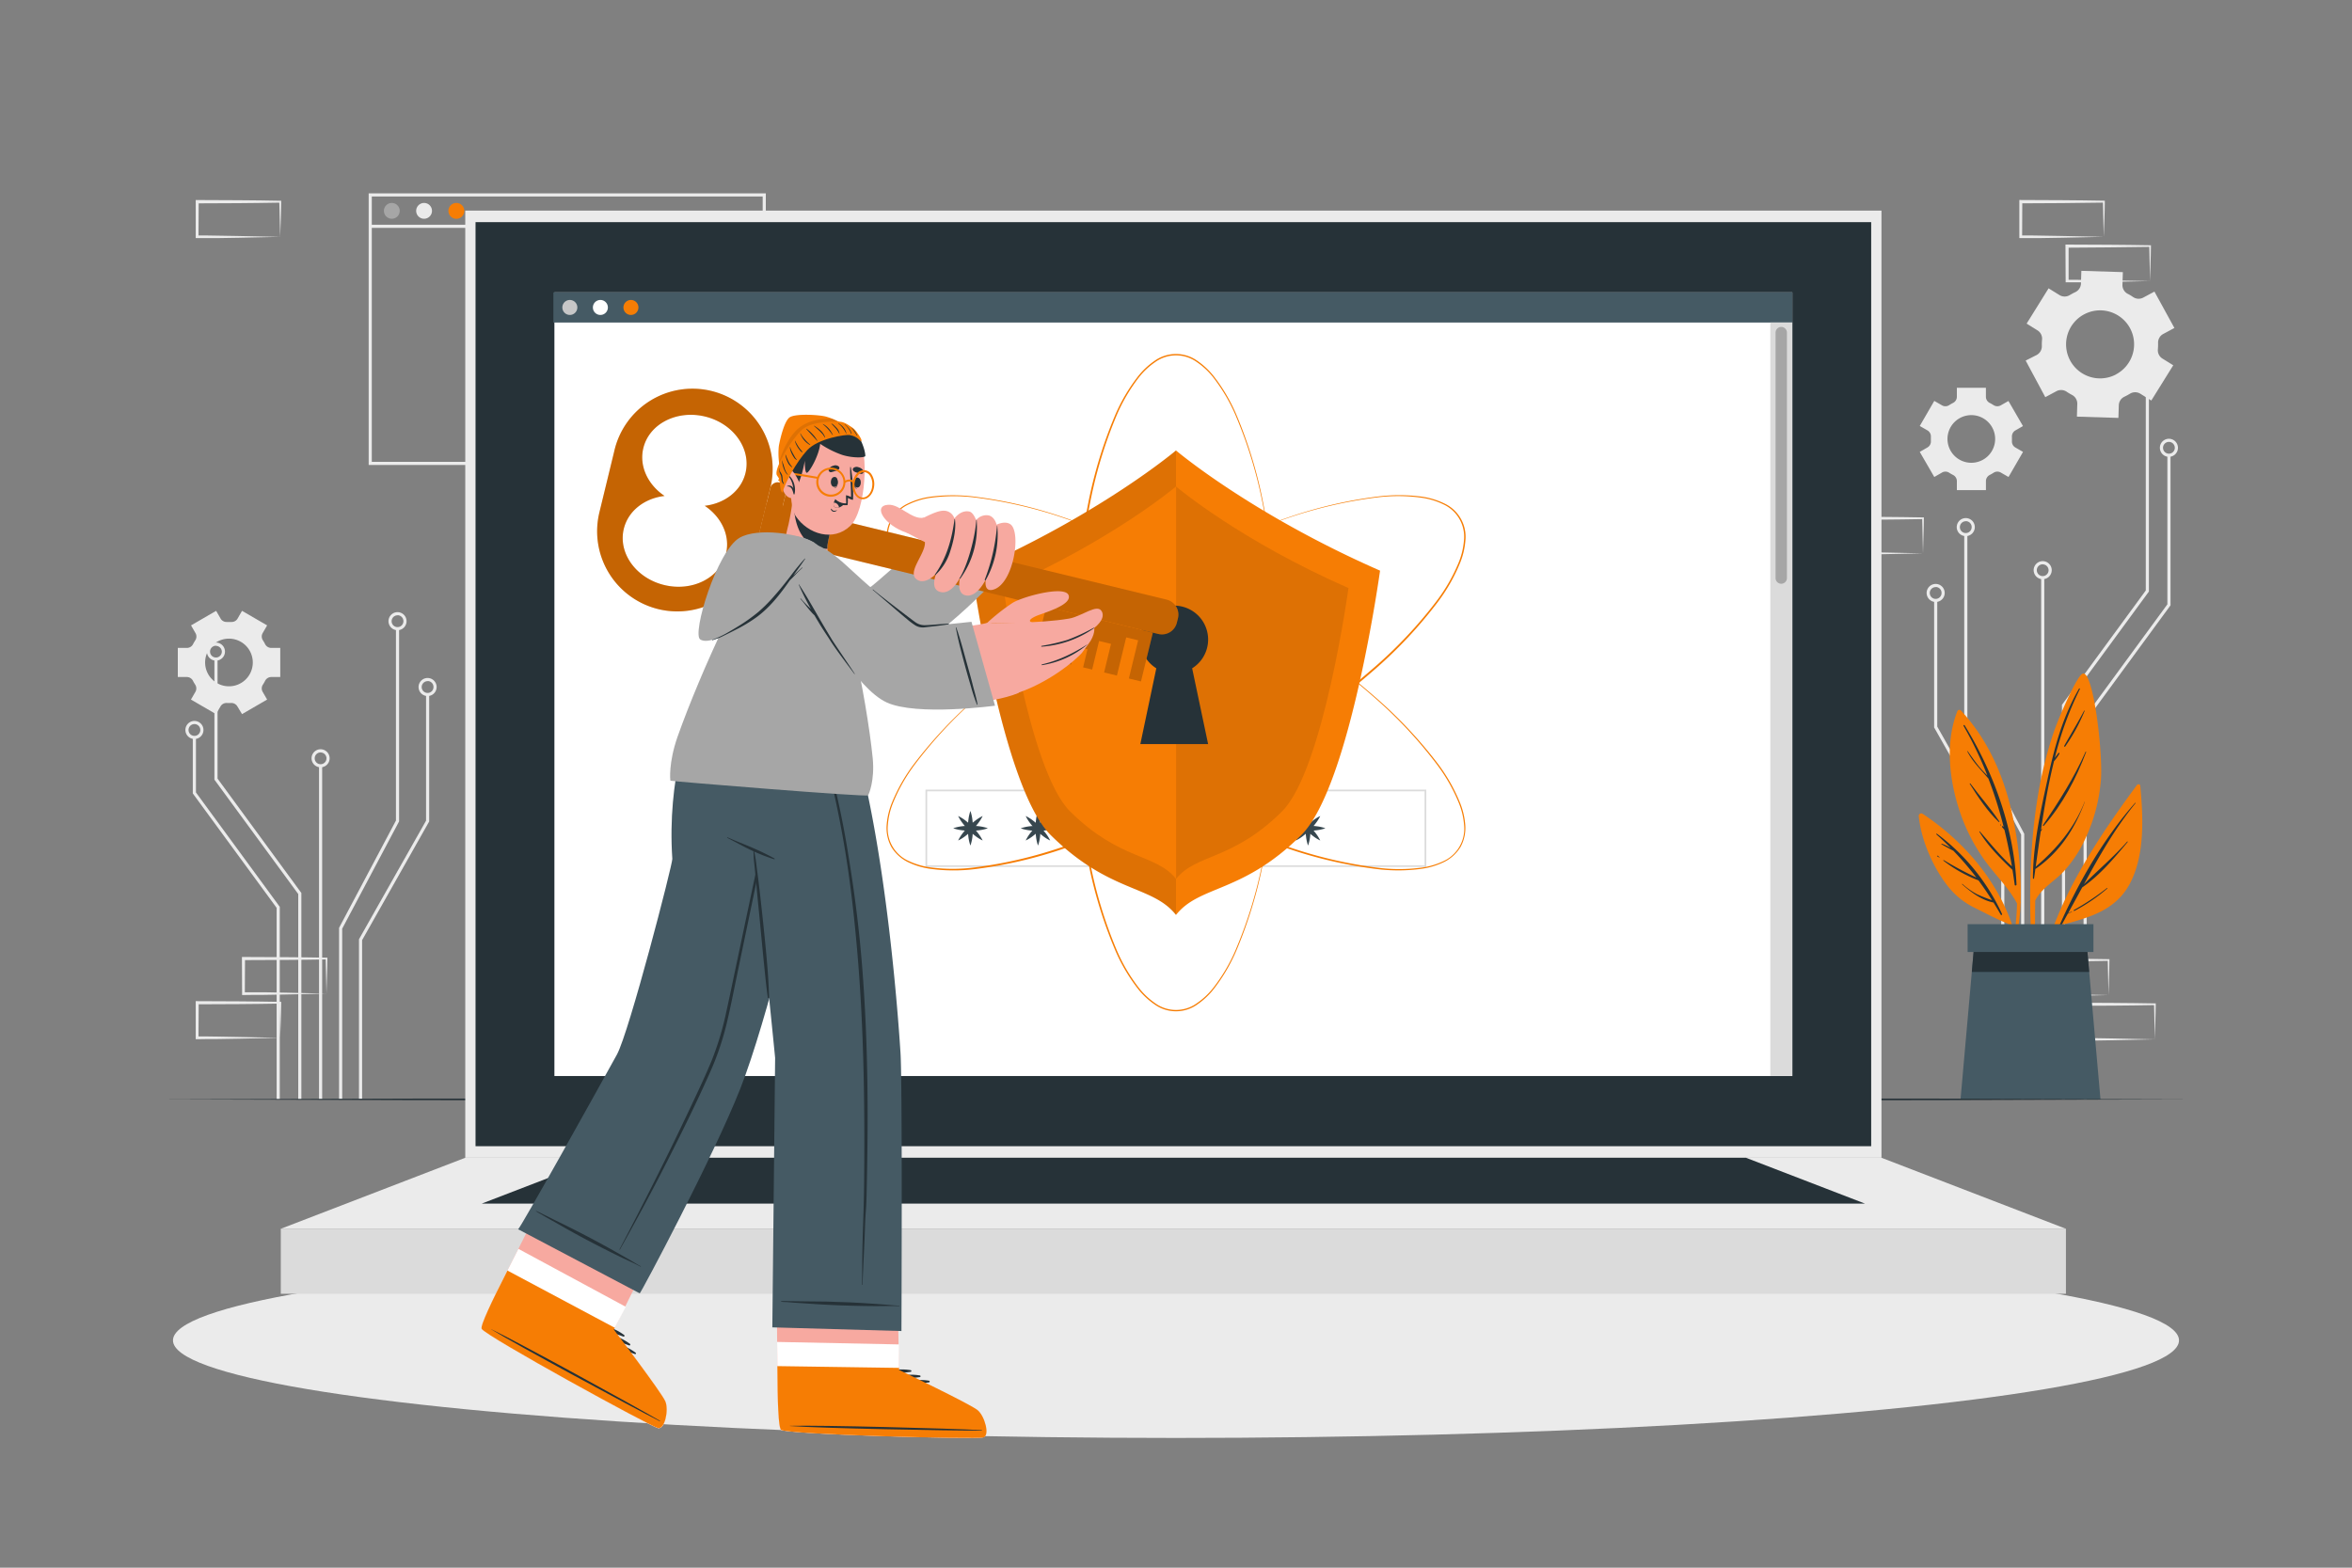 <svg xmlns="http://www.w3.org/2000/svg" viewBox="0 0 750 500"><rect x="0" y="0" width="750" height="500" fill="#808080" stroke="none"/><g id="freepik--background-complete--inject-6"><path d="M244.2,148.3H117.56V61.67H244.2Zm-125.64-1H243.2V62.67H118.56Z" style="fill:#ebebeb"></path><path d="M127.46,67.25a2.52,2.52,0,1,1-2.52-2.52A2.52,2.52,0,0,1,127.46,67.25Z" style="fill:#a6a6a6"></path><path d="M137.75,67.25a2.52,2.52,0,1,1-2.52-2.52A2.52,2.52,0,0,1,137.75,67.25Z" style="fill:#ebebeb"></path><path d="M148.05,67.25a2.53,2.53,0,1,1-2.52-2.52A2.52,2.52,0,0,1,148.05,67.25Z" style="fill:#F67D04"></path><rect x="118.06" y="71.68" width="125.64" height="1" style="fill:#ebebeb"></rect><polygon points="658.51 350.64 657.51 350.64 657.51 224.81 684.24 188.33 684.24 120.16 685.24 120.16 685.24 188.66 658.51 225.14 658.51 350.64" style="fill:#ebebeb"></polygon><path d="M684.74,120.7a2.88,2.88,0,1,1,2.88-2.88A2.88,2.88,0,0,1,684.74,120.7Zm0-4.75a1.88,1.88,0,1,0,1.88,1.87A1.87,1.87,0,0,0,684.74,116Z" style="fill:#ebebeb"></path><polygon points="665.4 350.64 664.4 350.64 664.4 229.22 691.13 192.74 691.13 145.15 692.13 145.15 692.13 193.06 665.4 229.55 665.4 350.64" style="fill:#ebebeb"></polygon><path d="M691.63,145.7a2.88,2.88,0,1,1,2.87-2.88A2.88,2.88,0,0,1,691.63,145.7Zm0-4.76a1.88,1.88,0,1,0,1.87,1.88A1.88,1.88,0,0,0,691.63,140.94Z" style="fill:#ebebeb"></path><rect x="650.88" y="184.23" width="1" height="166.41" style="fill:#ebebeb"></rect><path d="M651.38,184.73a2.88,2.88,0,1,1,2.87-2.88A2.88,2.88,0,0,1,651.38,184.73Zm0-4.75a1.88,1.88,0,1,0,1.87,1.87A1.88,1.88,0,0,0,651.38,180Z" style="fill:#ebebeb"></path><polygon points="645.49 350.64 644.49 350.64 644.49 266.19 626.35 231.96 626.35 170.47 627.35 170.47 627.35 231.71 645.49 265.94 645.49 350.64" style="fill:#ebebeb"></polygon><path d="M626.84,171a2.88,2.88,0,1,1,2.88-2.88A2.88,2.88,0,0,1,626.84,171Zm0-4.75a1.88,1.88,0,1,0,1.88,1.87A1.87,1.87,0,0,0,626.84,166.22Z" style="fill:#ebebeb"></path><polygon points="639.14 350.64 638.14 350.64 638.14 269.85 616.75 232.01 616.75 191.46 617.75 191.46 617.75 231.75 639.14 269.59 639.14 350.64" style="fill:#ebebeb"></polygon><path d="M617.25,192a2.88,2.88,0,1,1,2.87-2.87A2.88,2.88,0,0,1,617.25,192Zm0-4.75a1.88,1.88,0,1,0,1.87,1.88A1.88,1.88,0,0,0,617.25,187.21Z" style="fill:#ebebeb"></path><polygon points="96.1 350.64 95.1 350.64 95.1 285.14 68.37 248.66 68.37 210.16 69.37 210.16 69.37 248.33 96.1 284.81 96.1 350.64" style="fill:#ebebeb"></polygon><path d="M68.87,210.7a2.88,2.88,0,1,1,2.87-2.88A2.88,2.88,0,0,1,68.87,210.7Zm0-4.75a1.88,1.88,0,1,0,1.87,1.87A1.88,1.88,0,0,0,68.87,206Z" style="fill:#ebebeb"></path><polygon points="89.21 350.64 88.21 350.64 88.21 289.55 61.48 253.06 61.48 235.15 62.48 235.15 62.48 252.74 89.21 289.22 89.21 350.64" style="fill:#ebebeb"></polygon><path d="M62,235.7a2.88,2.88,0,1,1,2.88-2.88A2.88,2.88,0,0,1,62,235.7Zm0-4.76a1.88,1.88,0,1,0,1.88,1.88A1.88,1.88,0,0,0,62,230.94Z" style="fill:#ebebeb"></path><rect x="101.73" y="244.23" width="1" height="106.41" style="fill:#ebebeb"></rect><path d="M102.23,244.73a2.88,2.88,0,1,1,2.88-2.88A2.88,2.88,0,0,1,102.23,244.73Zm0-4.75a1.88,1.88,0,1,0,1.88,1.87A1.87,1.87,0,0,0,102.23,240Z" style="fill:#ebebeb"></path><polygon points="109.12 350.64 108.12 350.64 108.12 295.94 108.17 295.83 126.26 261.71 126.26 200.47 127.26 200.47 127.26 261.96 127.21 262.07 109.12 296.19 109.12 350.64" style="fill:#ebebeb"></polygon><path d="M126.76,201a2.88,2.88,0,1,1,2.88-2.88A2.88,2.88,0,0,1,126.76,201Zm0-4.75a1.88,1.88,0,1,0,1.88,1.87A1.87,1.87,0,0,0,126.76,196.22Z" style="fill:#ebebeb"></path><polygon points="115.47 350.64 114.47 350.64 114.47 299.59 114.53 299.47 135.86 261.75 135.86 221.46 136.86 221.46 136.86 262.01 136.79 262.12 115.47 299.85 115.47 350.64" style="fill:#ebebeb"></polygon><path d="M136.36,222a2.88,2.88,0,1,1,2.87-2.87A2.88,2.88,0,0,1,136.36,222Zm0-4.75a1.88,1.88,0,1,0,1.87,1.88A1.88,1.88,0,0,0,136.36,217.21Z" style="fill:#ebebeb"></path><path d="M686,127.75l7-11.25-3.44-2.13a3.13,3.13,0,0,1-1.46-3q.08-1,.06-2a3.13,3.13,0,0,1,1.64-2.85l3.57-1.92L687,93l-3.57,1.92a3.15,3.15,0,0,1-3.29-.22c-.54-.37-1.1-.72-1.68-1a3.13,3.13,0,0,1-1.66-2.85l.13-4.06-13.23-.41-.13,4.07a3.14,3.14,0,0,1-1.84,2.74c-.3.14-.59.28-.87.44s-.57.31-.85.48a3.14,3.14,0,0,1-3.29,0l-3.47-2.15-7,11.25,3.45,2.15a3.12,3.12,0,0,1,1.46,3,18.52,18.52,0,0,0-.06,2,3.16,3.16,0,0,1-1.65,2.86L645.94,115l6.26,11.67,3.57-1.91a3.15,3.15,0,0,1,3.29.21,18.07,18.07,0,0,0,1.68,1,3.13,3.13,0,0,1,1.66,2.85l-.12,4.06,13.23.41.13-4.06a3.12,3.12,0,0,1,1.84-2.73l.87-.44.85-.49a3.16,3.16,0,0,1,3.3,0Zm-11.2-8.35a10.85,10.85,0,1,1,4.44-14.69A10.85,10.85,0,0,1,674.75,119.4Z" style="fill:#ebebeb"></path><path d="M77.18,227.76l8-4.64-1.42-2.46a2.19,2.19,0,0,1,.08-2.31q.38-.58.69-1.2a2.21,2.21,0,0,1,2-1.22h2.84v-9.28H86.53a2.21,2.21,0,0,1-2-1.22q-.31-.62-.69-1.2a2.19,2.19,0,0,1-.08-2.31l1.42-2.46-8-4.64-1.42,2.47a2.17,2.17,0,0,1-2,1.08H72.35a2.19,2.19,0,0,1-2-1.07l-1.43-2.48-8,4.64,1.42,2.47a2.19,2.19,0,0,1-.08,2.31,12.71,12.71,0,0,0-.69,1.19,2.21,2.21,0,0,1-2,1.22H56.7v9.28h2.84a2.21,2.21,0,0,1,2,1.22,12.71,12.71,0,0,0,.69,1.19,2.21,2.21,0,0,1,.08,2.32l-1.42,2.46,8,4.64,1.43-2.47a2.2,2.2,0,0,1,2-1.08c.22,0,.45,0,.68,0s.46,0,.69,0a2.21,2.21,0,0,1,2,1.08ZM73,218.89a7.6,7.6,0,1,1,7.61-7.6A7.59,7.59,0,0,1,73,218.89Z" style="fill:#ebebeb"></path><path d="M645.08,135.89l-4.63-8L638,129.28a2.21,2.21,0,0,1-2.32-.08,11.7,11.7,0,0,0-1.2-.69,2.21,2.21,0,0,1-1.22-2v-2.84H624v2.84a2.21,2.21,0,0,1-1.22,2,13,13,0,0,0-1.21.69,2.19,2.19,0,0,1-2.31.08l-2.46-1.42-4.63,8,2.47,1.42a2.23,2.23,0,0,1,1.08,2.05c0,.23,0,.46,0,.68s0,.46,0,.69a2.19,2.19,0,0,1-1.08,2l-2.47,1.43,4.63,8,2.47-1.42a2.19,2.19,0,0,1,2.31.08q.59.38,1.2.69a2.21,2.21,0,0,1,1.22,2v2.84h9.27v-2.84a2.21,2.21,0,0,1,1.22-2q.62-.32,1.2-.69a2.19,2.19,0,0,1,2.31-.08l2.47,1.42,4.63-8-2.47-1.42a2.2,2.2,0,0,1-1.07-2c0-.23,0-.46,0-.69s0-.45,0-.68a2.22,2.22,0,0,1,1.08-2.05ZM636.21,140a7.6,7.6,0,1,1-7.59-7.6A7.59,7.59,0,0,1,636.21,140Z" style="fill:#ebebeb"></path><path d="M672.37,317.38l-13.12.28-6.66.11c-2.23.05-4.47,0-6.7.06h-.44v-.45l-.06-11.19v-.5h.5l13.24.07c4.42,0,8.83.11,13.24.16h.28v.27c0,1.9-.08,3.79-.13,5.66Zm0,0-.14-5.65c-.05-1.86-.11-3.71-.13-5.54l.27.27c-4.41.06-8.82.16-13.24.17l-13.24.06.5-.5,0,11.19-.45-.44c2.18,0,4.36,0,6.55.05l6.58.11Z" style="fill:#ebebeb"></path><path d="M657.6,331.49l-13.12.28-6.67.11c-2.22.05-4.46,0-6.69.06h-.44v-.45l0-11.19v-.5h.5l13.24.07c4.41,0,8.83.11,13.24.16h.28v.27c0,1.9-.08,3.79-.13,5.66Zm0,0-.14-5.65c-.05-1.87-.11-3.71-.13-5.54l.27.27c-4.41.06-8.83.16-13.24.17l-13.24.06.5-.5,0,11.19-.45-.44c2.18,0,4.36,0,6.55.05l6.57.11Z" style="fill:#ebebeb"></path><path d="M687.14,331.49l-13.12.28-6.66.11c-2.23.05-4.47,0-6.7.06h-.44v-.45l-.06-11.19v-.5h.5l13.24.07c4.42,0,8.83.11,13.24.16h.28v.27c0,1.9-.09,3.79-.13,5.66Zm0,0-.14-5.65c0-1.87-.11-3.71-.13-5.54l.27.27c-4.41.06-8.82.16-13.24.17l-13.24.06.5-.5,0,11.19-.45-.44c2.18,0,4.36,0,6.55.05l6.58.11Z" style="fill:#ebebeb"></path><path d="M294.79,194.22l-13.12.28-6.66.12c-2.23,0-4.47,0-6.7,0h-.44v-.45L267.81,183v-.5h.5l13.24.06c4.42,0,8.83.11,13.24.16h.28V183c0,1.9-.09,3.79-.14,5.66Zm0,0-.14-5.65c0-1.86-.11-3.7-.13-5.54l.27.28c-4.41.05-8.82.16-13.24.16l-13.24.06.5-.5-.05,11.19-.45-.44c2.18,0,4.36,0,6.55.05l6.58.12Z" style="fill:#ebebeb"></path><path d="M280,208.33l-13.12.28-6.67.11c-2.22.05-4.46,0-6.69.06h-.44v-.45L253,197.14v-.5h.5l13.24.07c4.41,0,8.83.11,13.24.16h.28v.27c0,1.9-.08,3.79-.13,5.66Zm0,0-.14-5.65c-.05-1.86-.11-3.7-.13-5.54l.27.28c-4.41.05-8.83.16-13.24.16l-13.24.06.5-.5,0,11.19-.45-.44c2.18,0,4.36,0,6.55.05l6.58.12Z" style="fill:#ebebeb"></path><path d="M104.11,316.91,91,317.19l-6.66.12c-2.22,0-4.46,0-6.69.05h-.45v-.45l-.05-11.19v-.5h.5l13.24.06c4.41,0,8.83.11,13.24.16h.27v.27c0,1.9-.08,3.79-.13,5.66Zm0,0-.14-5.65c0-1.86-.12-3.7-.13-5.54l.27.28c-4.41.05-8.83.16-13.24.16l-13.24.06.5-.5-.06,11.19-.44-.44c2.18,0,4.36,0,6.54,0l6.58.12Z" style="fill:#ebebeb"></path><path d="M89.34,331l-13.13.28-6.66.11c-2.22,0-4.46,0-6.69.06h-.45V331l0-11.19v-.5h.51l13.24.06c4.41,0,8.82.11,13.24.16h.27v.27c0,1.9-.09,3.79-.13,5.66Zm0,0-.14-5.65c0-1.86-.12-3.7-.14-5.54l.28.28c-4.42.05-8.83.16-13.24.16l-13.24.06.5-.5L63.3,331l-.44-.44c2.18,0,4.35,0,6.54.05l6.58.12Z" style="fill:#ebebeb"></path><path d="M309.56,208.33l-13.12.28-6.66.11c-2.23.05-4.46,0-6.7.06h-.44v-.45l-.06-11.19v-.5h.5l13.24.07c4.42,0,8.83.11,13.24.16h.28v.27c0,1.9-.09,3.79-.13,5.66Zm0,0-.14-5.65c0-1.86-.11-3.7-.13-5.54l.27.28c-4.41.05-8.82.16-13.24.16l-13.24.06.5-.5-.05,11.19-.45-.44c2.19,0,4.36,0,6.55.05l6.58.12Z" style="fill:#ebebeb"></path><path d="M613.2,176.48l-13.12.28-6.66.11c-2.23,0-4.47,0-6.7.06h-.44v-.45l-.06-11.19v-.5h.5l13.24.07c4.41,0,8.83.11,13.24.16h.28v.27c0,1.9-.08,3.79-.13,5.66Zm0,0-.14-5.65c0-1.86-.11-3.71-.13-5.54l.27.27c-4.41.06-8.83.16-13.24.17l-13.24.06.5-.5-.05,11.19-.45-.44c2.18,0,4.36,0,6.55.05l6.58.11Z" style="fill:#ebebeb"></path><path d="M670.84,75.54l-13.12.28-6.67.11c-2.22,0-4.46,0-6.69,0h-.44v-.45l0-11.19v-.5h.5l13.24.06c4.41,0,8.83.11,13.24.16h.28v.27c0,1.9-.08,3.78-.13,5.65Zm0,0-.14-5.66c-.05-1.86-.11-3.7-.13-5.53l.27.27c-4.41,0-8.83.16-13.24.16l-13.24.07.5-.5-.05,11.19-.45-.45c2.18,0,4.36,0,6.55.06l6.57.11Z" style="fill:#ebebeb"></path><path d="M685.61,89.65l-13.12.28-6.66.11c-2.23,0-4.47,0-6.7,0h-.44v-.45l-.06-11.19V78h.5l13.24.06c4.42,0,8.83.11,13.24.16h.28v.27c0,1.9-.09,3.78-.14,5.65Zm0,0L685.47,84c0-1.86-.11-3.7-.13-5.53l.27.27c-4.41,0-8.82.16-13.24.16L659.13,79l.5-.5,0,11.19-.45-.45c2.18,0,4.36,0,6.55.06l6.58.11Z" style="fill:#ebebeb"></path><path d="M89.34,75.55l-13.13.28-6.66.11c-2.22,0-4.46,0-6.69,0h-.45v-.45l0-11.19v-.5h.51l13.24.06c4.41,0,8.82.11,13.24.17h.27v.27c0,1.9-.09,3.79-.13,5.65Zm0,0L89.2,69.9c0-1.87-.12-3.71-.14-5.54l.28.27c-4.42.05-8.83.16-13.24.17l-13.24.06.5-.5L63.3,75.55l-.44-.45c2.18,0,4.35,0,6.54.06l6.58.11Z" style="fill:#ebebeb"></path></g><g id="freepik--Plant--inject-6"><path d="M681.42,250.39c-13.7,18.56-28,40.09-31.47,63.36a.31.31,0,0,0,.61.12,139.2,139.2,0,0,1,6.05-18.63c9-2.48,17.85-4.52,22.58-13.46,4.83-9.19,4.22-21.17,3.3-31.18C682.42,250.06,681.7,250,681.42,250.39Z" style="fill:#F67D04"></path><path d="M656.75,295.06c6.16-13.81,14.06-27.68,24.1-39,.07-.07.17,0,.11.11-6.57,8.09-11.57,16.9-16.45,25.87,4.54-4.61,9.51-8.73,13.8-13.62.09-.09.22,0,.14.14-4.26,5.12-8.93,10.68-14.48,14.47q-2.25,4.13-4.52,8.27c.37-.21.76-.39,1.14-.58a.06.06,0,1,1,.06.1c-.43.21-.84.44-1.28.62-.72,1.31-1.44,2.62-2.18,3.92C657,295.61,656.62,295.35,656.75,295.06Z" style="fill:#263238"></path><path d="M661.33,290.24a80.22,80.22,0,0,0,10.52-7c.09-.07.22,0,.13.13a55.44,55.44,0,0,1-10.5,7.15A.15.15,0,0,1,661.33,290.24Z" style="fill:#263238"></path><path d="M648.37,310.29c0,.28.5.28.5,0,.07-7.66,0-15.36.12-23.06,2-4,6.18-6.16,9.11-9.33a40.77,40.77,0,0,0,5.46-7.61,54.43,54.43,0,0,0,6.34-21.14c.81-8.2-2.3-35.25-5.75-34.31-1.8.49-7.6,13.89-9.13,18.32a128.08,128.08,0,0,0-5.46,22.45C646.76,273.63,647,292.14,648.37,310.29Z" style="fill:#F67D04"></path><path d="M648.31,277.23l0,0c.42-9.69,2.6-19.48,4.65-28.89,2.2-10.13,4.77-19.67,10-28.71.09-.16.34,0,.26.15a106.65,106.65,0,0,0-8,22c.35-.55.77-1.06,1.14-1.58.14-.2.47,0,.33.2a14.28,14.28,0,0,1-1.63,2.3l-.06,0c-1.8,7.24-3.09,14.65-4.19,22a3.47,3.47,0,0,1,.25-.29c.05-.06.15,0,.11.09l-.44.73c-.56,3.75-1.07,7.49-1.59,11.2,6.68-5.7,12.38-12.43,15.6-20.72,0,0,.08,0,.06,0-3.15,8.59-8.12,16.24-15.77,21.45q-.19,1.5-.42,3c0,.21-.36.15-.35-.05,0-.88,0-1.77.08-2.65A.21.21,0,0,1,648.31,277.23Z" style="fill:#263238"></path><path d="M651.46,263.18c5.1-7.61,9.87-15,13.6-23.43,0-.09.2,0,.17.07-3.15,8.37-7.56,16.84-13.52,23.56C651.59,263.52,651.35,263.34,651.46,263.18Z" style="fill:#263238"></path><path d="M658.24,237.87c2.11-3.74,4.34-7.38,6.33-11.19.06-.11.2,0,.16.09a58.53,58.53,0,0,1-6.16,11.29A.19.19,0,0,1,658.24,237.87Z" style="fill:#263238"></path><path d="M657.41,239.5c.05,0,.05.06,0,.06A0,0,0,1,1,657.41,239.5Z" style="fill:#263238"></path><path d="M643.18,288.13a78.06,78.06,0,0,1-1.79,15.1q.12.81.24,1.65a72.35,72.35,0,0,0,2.7-16.83.53.53,0,0,0,0-.52v0a111.91,111.91,0,0,0-1.69-22.8c-2.37-14.08-7.56-27.6-17.38-38.15a.7.7,0,0,0-1.09.22c-4,10.08-2.58,22.1.8,32.16a59,59,0,0,0,7.79,15.27C636.15,279,640.44,283,643.18,288.13Z" style="fill:#F67D04"></path><path d="M626.44,231.27c9.31,15.11,15.79,33,16.58,50.87,0,.31-.52.4-.57.08-.22-1.61-.46-3.2-.72-4.78h0c-3.86-3.68-7.81-7.58-10.57-12.19a.09.09,0,0,1,.14-.1c3.35,3.83,6.47,7.75,10.26,11.17-.67-3.95-1.46-7.83-2.4-11.66l-.73-.86c-.16-.19.11-.47.27-.28l.23.25a134.4,134.4,0,0,0-4.87-15.45c-2.37-2.83-5-5.27-6.74-8.68,0-.08.07-.14.12-.07,1.39,1.95,2.73,3.91,4.3,5.71.63.72,1.32,1.4,2,2.1a119,119,0,0,0-7.62-15.89A.21.21,0,0,1,626.44,231.27Z" style="fill:#263238"></path><path d="M628.32,249.91c3,4.05,6.44,7.91,9.24,12.1.08.12-.1.24-.2.15-3.59-3.37-6.63-8-9.24-12.13C628,249.9,628.23,249.79,628.32,249.91Z" style="fill:#263238"></path><path d="M638,263l.13.12c.08.09-.05.23-.14.14l-.13-.13C637.75,263,637.89,262.86,638,263Z" style="fill:#263238"></path><path d="M611.86,260.32c.74,7.77,4.83,17.05,9.82,23a24.49,24.49,0,0,0,8,6.22c3.45,1.7,7.07,3.67,10.63,5.07A69.79,69.79,0,0,1,644,308l.34-1.18c-2.29-19.68-15-36.5-31.31-47.3A.79.79,0,0,0,611.86,260.32Z" style="fill:#F67D04"></path><path d="M617.48,266.13c-.11-.1,0-.31.17-.21a66.54,66.54,0,0,1,20.75,25.57c.12.27-.25.51-.4.24q-1.14-2-2.32-3.88h0c-3.71-.7-7.24-3.32-10-5.8-.08-.07,0-.18.11-.11a22.61,22.61,0,0,0,4.7,3.3,50.32,50.32,0,0,0,4.72,1.87c-1.37-2.18-2.81-4.28-4.31-6.32a43.25,43.25,0,0,1-11.17-6.28c-.11-.07,0-.25.1-.18a109.29,109.29,0,0,0,10.39,5.55,95.26,95.26,0,0,0-7.33-8.54c-1.27-.67-2.55-1.34-3.77-2.06a.1.1,0,0,1,.08-.19,13.62,13.62,0,0,1,2.89,1.43C620.62,269,619.1,267.56,617.48,266.13Z" style="fill:#263238"></path><path d="M617.83,272.92a7.17,7.17,0,0,1,.63.45c.06.06,0,.13-.08.1a4.28,4.28,0,0,1-.66-.37C617.61,273,617.72,272.85,617.83,272.92Z" style="fill:#263238"></path><polygon points="669.8 350.64 625.17 350.64 628.77 309.99 629.56 301.03 665.41 301.03 666.2 309.99 669.8 350.64" style="fill:#455a64"></polygon><polygon points="666.2 309.99 628.77 309.99 629.56 301.03 665.41 301.03 666.2 309.99" style="fill:#263238"></polygon><rect x="627.43" y="294.76" width="40.12" height="8.87" style="fill:#455a64"></rect></g><g id="freepik--Floor--inject-6"><polygon points="50.72 350.64 131.79 350.39 212.86 350.31 375 350.14 537.14 350.31 618.21 350.39 699.28 350.64 618.21 350.88 537.14 350.97 375 351.14 212.86 350.97 131.79 350.88 50.72 350.64" style="fill:#263238"></polygon></g><g id="freepik--Shadow--inject-6"><ellipse cx="375" cy="427.5" rx="319.84" ry="31.12" style="fill:#ebebeb"></ellipse></g><g id="freepik--Device--inject-6"><rect x="148.36" y="67.17" width="451.6" height="302.09" style="fill:#ebebeb"></rect><rect x="151.64" y="70.85" width="445.04" height="294.72" style="fill:#263238"></rect><rect x="89.54" y="391.91" width="569.24" height="20.73" style="fill:#dbdbdb"></rect><polygon points="89.54 391.91 148.36 369.26 599.96 369.26 658.78 391.91 89.54 391.91" style="fill:#ebebeb"></polygon><polygon points="153.61 383.88 191.57 369.26 556.75 369.26 594.71 383.88 153.61 383.88" style="fill:#263238"></polygon><rect x="176.79" y="93.25" width="394.74" height="249.94" style="fill:#fff"></rect><rect x="176.46" y="93.25" width="395.07" height="9.62" style="fill:#455a64"></rect><path d="M184.1,98.05a2.39,2.39,0,1,1-2.38-2.38A2.39,2.39,0,0,1,184.1,98.05Z" style="fill:#c7c7c7"></path><path d="M193.84,98.05a2.39,2.39,0,1,1-2.38-2.38A2.39,2.39,0,0,1,193.84,98.05Z" style="fill:#fff"></path><path d="M203.58,98.05a2.39,2.39,0,1,1-2.39-2.38A2.39,2.39,0,0,1,203.58,98.05Z" style="fill:#F67D04"></path><rect x="564.52" y="102.86" width="7.01" height="240.32" style="fill:#dbdbdb"></rect><path d="M568,186.18h0a1.81,1.81,0,0,1-1.81-1.81V106.08a1.81,1.81,0,0,1,1.81-1.81h0a1.81,1.81,0,0,1,1.81,1.81v78.29A1.81,1.81,0,0,1,568,186.18Z" style="fill:#a6a6a6"></path><rect x="295.39" y="252.11" width="159.15" height="24.12" style="fill:#fff"></rect><path d="M454.81,276.5H295.12V251.84H454.81ZM295.66,276H454.27V252.38H295.66Z" style="fill:#dbdbdb"></path><path d="M309.44,258.64a13,13,0,0,1,.63,2.77,21.32,21.32,0,0,1,.18,2.76,23.24,23.24,0,0,1-.17,2.76,13.12,13.12,0,0,1-.64,2.76,13.12,13.12,0,0,1-.64-2.76,23.24,23.24,0,0,1-.17-2.76,21.32,21.32,0,0,1,.18-2.76A13,13,0,0,1,309.44,258.64Z" style="fill:#37474f"></path><path d="M315,264.17a13.09,13.09,0,0,1-2.76.63,23.25,23.25,0,0,1-2.76.18,21.32,21.32,0,0,1-2.76-.18,13.09,13.09,0,0,1-2.76-.63,13.12,13.12,0,0,1,2.76-.64,22.49,22.49,0,0,1,5.52,0A13.12,13.12,0,0,1,315,264.17Z" style="fill:#37474f"></path><path d="M313.35,260.26a13.54,13.54,0,0,1-1.51,2.4,21.43,21.43,0,0,1-1.83,2.08,22.55,22.55,0,0,1-2.07,1.83,13,13,0,0,1-2.41,1.5,13,13,0,0,1,1.51-2.4,21.15,21.15,0,0,1,1.83-2.07,19,19,0,0,1,2.08-1.83A12.67,12.67,0,0,1,313.35,260.26Z" style="fill:#37474f"></path><path d="M313.35,268.07a12.63,12.63,0,0,1-2.4-1.5,21.43,21.43,0,0,1-2.08-1.83,20.17,20.17,0,0,1-1.83-2.08,13,13,0,0,1-1.51-2.4,13,13,0,0,1,2.41,1.5A21.26,21.26,0,0,1,310,263.6a22.55,22.55,0,0,1,1.83,2.07A13.92,13.92,0,0,1,313.35,268.07Z" style="fill:#37474f"></path><path d="M331,258.64a13.06,13.06,0,0,1,.64,2.77,22.49,22.49,0,0,1,0,5.52,12.52,12.52,0,0,1-.64,2.76,13.09,13.09,0,0,1-.63-2.76,19.67,19.67,0,0,1-.17-2.76,21.3,21.3,0,0,1,.17-2.76A13.67,13.67,0,0,1,331,258.64Z" style="fill:#37474f"></path><path d="M336.5,264.17a13.09,13.09,0,0,1-2.76.63A23.28,23.28,0,0,1,331,265a21.32,21.32,0,0,1-2.76-.18,13.09,13.09,0,0,1-2.76-.63,13.12,13.12,0,0,1,2.76-.64,22.57,22.57,0,0,1,5.53,0A13.12,13.12,0,0,1,336.5,264.17Z" style="fill:#37474f"></path><path d="M334.88,260.26a13,13,0,0,1-1.5,2.4,21.71,21.71,0,0,1-3.91,3.91,13,13,0,0,1-2.4,1.5,13,13,0,0,1,1.5-2.4,22.55,22.55,0,0,1,1.83-2.07,19,19,0,0,1,2.08-1.83A13,13,0,0,1,334.88,260.26Z" style="fill:#37474f"></path><path d="M334.88,268.07a13,13,0,0,1-2.4-1.5,21.71,21.71,0,0,1-3.91-3.91,13,13,0,0,1-1.5-2.4,13,13,0,0,1,2.4,1.5,20.26,20.26,0,0,1,2.08,1.84,22.55,22.55,0,0,1,1.83,2.07A13.29,13.29,0,0,1,334.88,268.07Z" style="fill:#37474f"></path><path d="M352.51,258.64a13,13,0,0,1,.63,2.77,21.32,21.32,0,0,1,.18,2.76,23.24,23.24,0,0,1-.17,2.76,13.12,13.12,0,0,1-.64,2.76,13.12,13.12,0,0,1-.64-2.76,21.85,21.85,0,0,1,0-5.52A12.45,12.45,0,0,1,352.51,258.64Z" style="fill:#37474f"></path><path d="M358,264.17a13.09,13.09,0,0,1-2.76.63,23.25,23.25,0,0,1-2.76.18,21.32,21.32,0,0,1-2.76-.18,13.09,13.09,0,0,1-2.76-.63,13.12,13.12,0,0,1,2.76-.64,22.49,22.49,0,0,1,5.52,0A13.12,13.12,0,0,1,358,264.17Z" style="fill:#37474f"></path><path d="M356.42,260.26a13.54,13.54,0,0,1-1.51,2.4,21.43,21.43,0,0,1-1.83,2.08,22.55,22.55,0,0,1-2.07,1.83,13,13,0,0,1-2.41,1.5,13,13,0,0,1,1.51-2.4,21.15,21.15,0,0,1,1.83-2.07,19.92,19.92,0,0,1,2.07-1.83A13.08,13.08,0,0,1,356.42,260.26Z" style="fill:#37474f"></path><path d="M356.42,268.07a13,13,0,0,1-2.41-1.5,22.55,22.55,0,0,1-2.07-1.83,20.17,20.17,0,0,1-1.83-2.08,13,13,0,0,1-1.51-2.4,13,13,0,0,1,2.41,1.5,21.26,21.26,0,0,1,2.07,1.84,22.55,22.55,0,0,1,1.83,2.07A13.92,13.92,0,0,1,356.42,268.07Z" style="fill:#37474f"></path><path d="M374,258.64a13.06,13.06,0,0,1,.64,2.77,22.49,22.49,0,0,1,0,5.52,12.52,12.52,0,0,1-.64,2.76,13.09,13.09,0,0,1-.63-2.76,19.67,19.67,0,0,1-.17-2.76,21.3,21.3,0,0,1,.17-2.76A13.67,13.67,0,0,1,374,258.64Z" style="fill:#37474f"></path><path d="M379.57,264.17a13.09,13.09,0,0,1-2.76.63A23.42,23.42,0,0,1,374,265a21.32,21.32,0,0,1-2.76-.18,13.09,13.09,0,0,1-2.76-.63,13.12,13.12,0,0,1,2.76-.64,22.57,22.57,0,0,1,5.53,0A13.12,13.12,0,0,1,379.57,264.17Z" style="fill:#37474f"></path><path d="M378,260.26a13,13,0,0,1-1.5,2.4,21.71,21.71,0,0,1-3.91,3.91,13,13,0,0,1-2.4,1.5,13,13,0,0,1,1.5-2.4,22.55,22.55,0,0,1,1.83-2.07,19,19,0,0,1,2.08-1.83A13,13,0,0,1,378,260.26Z" style="fill:#37474f"></path><path d="M378,268.07a13,13,0,0,1-2.4-1.5,21.71,21.71,0,0,1-3.91-3.91,13,13,0,0,1-1.5-2.4,13,13,0,0,1,2.4,1.5,20.26,20.26,0,0,1,2.08,1.84,22.55,22.55,0,0,1,1.83,2.07A13.29,13.29,0,0,1,378,268.07Z" style="fill:#37474f"></path><path d="M395.58,258.64a13,13,0,0,1,.63,2.77,21.25,21.25,0,0,1,0,5.52,12.49,12.49,0,0,1-.63,2.76,13.12,13.12,0,0,1-.64-2.76,21.3,21.3,0,0,1-.17-2.76,23.24,23.24,0,0,1,.17-2.76A13.06,13.06,0,0,1,395.58,258.64Z" style="fill:#37474f"></path><path d="M401.1,264.17a13.09,13.09,0,0,1-2.76.63,23.25,23.25,0,0,1-2.76.18,21.32,21.32,0,0,1-2.76-.18,13.32,13.32,0,0,1-2.77-.63,13.35,13.35,0,0,1,2.77-.64,22.49,22.49,0,0,1,5.52,0A13.12,13.12,0,0,1,401.1,264.17Z" style="fill:#37474f"></path><path d="M399.48,260.26a13,13,0,0,1-1.5,2.4,21.43,21.43,0,0,1-1.83,2.08,22.55,22.55,0,0,1-2.07,1.83,13,13,0,0,1-2.41,1.5,13,13,0,0,1,1.51-2.4,22.49,22.49,0,0,1,3.9-3.9A13.34,13.34,0,0,1,399.48,260.26Z" style="fill:#37474f"></path><path d="M399.48,268.07a13.29,13.29,0,0,1-2.4-1.5,22.55,22.55,0,0,1-2.07-1.83,19,19,0,0,1-1.83-2.08,13,13,0,0,1-1.51-2.4,13,13,0,0,1,2.41,1.5,21.26,21.26,0,0,1,2.07,1.84,22.55,22.55,0,0,1,1.83,2.07A13.29,13.29,0,0,1,399.48,268.07Z" style="fill:#37474f"></path><path d="M417.11,258.64a13.06,13.06,0,0,1,.64,2.77,22.49,22.49,0,0,1,0,5.52,13.12,13.12,0,0,1-.64,2.76,13.09,13.09,0,0,1-.63-2.76,21.32,21.32,0,0,1-.18-2.76,23.25,23.25,0,0,1,.18-2.76A13,13,0,0,1,417.11,258.64Z" style="fill:#37474f"></path><path d="M422.64,264.17a13.09,13.09,0,0,1-2.76.63,23.56,23.56,0,0,1-2.77.18,21.32,21.32,0,0,1-2.76-.18,13.09,13.09,0,0,1-2.76-.63,13.12,13.12,0,0,1,2.76-.64,21.3,21.3,0,0,1,2.76-.17,21.57,21.57,0,0,1,2.77.17A13.12,13.12,0,0,1,422.64,264.17Z" style="fill:#37474f"></path><path d="M421,260.26a13,13,0,0,1-1.51,2.4,19,19,0,0,1-1.83,2.08,22.55,22.55,0,0,1-2.07,1.83,13,13,0,0,1-2.4,1.5,13,13,0,0,1,1.5-2.4,22.55,22.55,0,0,1,1.83-2.07,19,19,0,0,1,2.08-1.83A13,13,0,0,1,421,260.26Z" style="fill:#37474f"></path><path d="M421,268.07a13,13,0,0,1-2.4-1.5,21.71,21.71,0,0,1-3.91-3.91,13,13,0,0,1-1.5-2.4,13,13,0,0,1,2.4,1.5,21.26,21.26,0,0,1,2.07,1.84,19.92,19.92,0,0,1,1.83,2.07A13.34,13.34,0,0,1,421,268.07Z" style="fill:#37474f"></path><path d="M394.94,231.88A38.74,38.74,0,1,1,412.71,190,38.44,38.44,0,0,1,394.94,231.88Z" style="fill:#455a64"></path><path d="M386.8,194.39a11.79,11.79,0,1,1-11.65-11.92A11.79,11.79,0,0,1,386.8,194.39Z" style="fill:#fff"></path><path d="M395,227l-.05,4.87a38.78,38.78,0,0,1-40.75-.5l.06-4.85A20.37,20.37,0,0,1,395,227Z" style="fill:#fff"></path></g><g id="freepik--Shield--inject-6"><path d="M408.11,217.75a289.09,289.09,0,0,1-5.35,57.44,141.76,141.76,0,0,1-8.36,27.63,55.12,55.12,0,0,1-7.26,12.49,23.7,23.7,0,0,1-5.27,5,11.71,11.71,0,0,1-13.75,0,23.8,23.8,0,0,1-5.3-5,55.4,55.4,0,0,1-7.31-12.48,142,142,0,0,1-8.45-27.63,288,288,0,0,1-5.54-57.48,288.21,288.21,0,0,1,5.54-57.49,142,142,0,0,1,8.45-27.63,55.56,55.56,0,0,1,7.31-12.47,23.78,23.78,0,0,1,5.29-5,11.73,11.73,0,0,1,13.76,0,23.75,23.75,0,0,1,5.27,5,54.84,54.84,0,0,1,7.26,12.48,141.76,141.76,0,0,1,8.36,27.63A288.45,288.45,0,0,1,408.11,217.75Zm0,0a288.75,288.75,0,0,0-5.53-57.41,141.3,141.3,0,0,0-8.44-27.55,55,55,0,0,0-7.25-12.4,23.43,23.43,0,0,0-5.21-4.88,11.35,11.35,0,0,0-13.35,0,23.34,23.34,0,0,0-5.18,4.89,55.24,55.24,0,0,0-7.21,12.4,141.5,141.5,0,0,0-8.33,27.56,288.26,288.26,0,0,0-5.35,57.37,288.33,288.33,0,0,0,5.35,57.37,141.2,141.2,0,0,0,8.33,27.55,54.81,54.81,0,0,0,7.21,12.4,23.62,23.62,0,0,0,5.18,4.9,11.35,11.35,0,0,0,13.35,0,23.48,23.48,0,0,0,5.21-4.89,54.52,54.52,0,0,0,7.25-12.39,141.51,141.51,0,0,0,8.44-27.55A288.75,288.75,0,0,0,408.11,217.75Z" style="fill:#F67D04"></path><path d="M391.56,189.07a288.8,288.8,0,0,1,47.07,33.36,142.08,142.08,0,0,1,19.75,21A55.29,55.29,0,0,1,465.56,256a23.79,23.79,0,0,1,1.67,7.05,12.6,12.6,0,0,1-1.49,7.07,12.74,12.74,0,0,1-5.37,4.86,23.9,23.9,0,0,1-6.94,2.1,55.12,55.12,0,0,1-14.46.09,141.69,141.69,0,0,1-28.16-6.49,289.87,289.87,0,0,1-52.55-23.94,289.18,289.18,0,0,1-47-33.54,142.29,142.29,0,0,1-19.69-21.14,55.23,55.23,0,0,1-7.15-12.57,23.83,23.83,0,0,1-1.66-7.07,11.72,11.72,0,0,1,6.9-11.9,23.56,23.56,0,0,1,6.94-2.08,55,55,0,0,1,14.44,0A141.93,141.93,0,0,1,339.13,165,288.78,288.78,0,0,1,391.56,189.07Zm0,0a288.83,288.83,0,0,0-52.49-23.91A141.9,141.9,0,0,0,311,158.69a54.36,54.36,0,0,0-14.36.09,23.56,23.56,0,0,0-6.83,2.06,11.37,11.37,0,0,0-6.66,11.57,23.52,23.52,0,0,0,1.65,6.94,54.6,54.6,0,0,0,7.14,12.44,141.19,141.19,0,0,0,19.69,21,288.69,288.69,0,0,0,47,33.32A288.33,288.33,0,0,0,411,270.16a140.75,140.75,0,0,0,28,6.55,54.21,54.21,0,0,0,14.34,0,23.53,23.53,0,0,0,6.83-2,11.34,11.34,0,0,0,6.69-11.55,23.31,23.31,0,0,0-1.63-6.95,54.71,54.71,0,0,0-7.1-12.48,141.49,141.49,0,0,0-19.64-21.08A289,289,0,0,0,391.56,189.07Z" style="fill:#F67D04"></path><path d="M358.44,189.07A289.09,289.09,0,0,1,410.87,165,141.93,141.93,0,0,1,439,158.41a55,55,0,0,1,14.44,0,24.17,24.17,0,0,1,6.94,2.08,11.72,11.72,0,0,1,6.9,11.9,23.83,23.83,0,0,1-1.66,7.07,55.23,55.23,0,0,1-7.15,12.57,141.73,141.73,0,0,1-19.69,21.13,289.67,289.67,0,0,1-47,33.55,288.2,288.2,0,0,1-52.55,23.94A141.69,141.69,0,0,1,311,277.18a55.12,55.12,0,0,1-14.46-.09,23.9,23.9,0,0,1-6.94-2.1,12.74,12.74,0,0,1-5.37-4.86,12.6,12.6,0,0,1-1.49-7.07,23.79,23.79,0,0,1,1.67-7.05,55.08,55.08,0,0,1,7.18-12.53,142.08,142.08,0,0,1,19.75-21A288.8,288.8,0,0,1,358.44,189.07Zm0,0a289,289,0,0,0-46.95,33.5,141.49,141.49,0,0,0-19.64,21.08,54.71,54.71,0,0,0-7.1,12.48,23.31,23.31,0,0,0-1.63,6.95,11.34,11.34,0,0,0,6.69,11.55,23.53,23.53,0,0,0,6.83,2,54.21,54.21,0,0,0,14.34,0,140.08,140.08,0,0,0,28-6.56,287.61,287.61,0,0,0,52.36-24,289.25,289.25,0,0,0,47-33.31,140.84,140.84,0,0,0,19.7-21,54.72,54.72,0,0,0,7.13-12.44,23.52,23.52,0,0,0,1.65-6.94,11.37,11.37,0,0,0-6.66-11.57,23.26,23.26,0,0,0-6.83-2.06,54.36,54.36,0,0,0-14.36-.09,141.9,141.9,0,0,0-28.08,6.47A288.15,288.15,0,0,0,358.44,189.07Z" style="fill:#F67D04"></path><path d="M440.07,182s-9.5,68.86-25.13,84.35C396.19,285,382.58,282.23,375,291.81a0,0,0,0,0,0,0c-7.57-9.6-21.18-6.87-39.95-25.47C319.42,250.87,309.93,182,309.93,182,351.09,163.93,375,143.67,375,143.67h0C375.74,144.3,399.54,164.22,440.07,182Z" style="fill:#F67D04"></path><path d="M375,143.68V291.81a0,0,0,0,0,0,0c-7.57-9.6-21.18-6.87-39.95-25.47C319.42,250.87,309.93,182,309.93,182,351.09,163.93,375,143.67,375,143.67Z" style="opacity:0.1"></path><path d="M430,187.56s-8,58.16-21.22,71.26c-15.86,15.72-27.36,13.41-33.76,21.51-6.4-8.1-17.9-5.79-33.76-21.51C328,245.72,320,187.56,320,187.56c34.77-15.28,55-32.4,55-32.4S395.2,172.28,430,187.56Z" style="fill:#F67D04"></path><path d="M430,187.56s-8,58.16-21.22,71.26c-15.84,15.71-27.34,13.42-33.74,21.49V155.18C375.62,155.7,395.74,172.52,430,187.56Z" style="opacity:0.1"></path><path d="M380.15,213.15l5.09,24.16H363.63l5.09-24.16a10.81,10.81,0,1,1,11.43,0Z" style="fill:#263238"></path></g><g id="freepik--Character--inject-6"><path d="M179.39,370.35s-17.71,35.15-17.73,35.17c-3.42,6.71-6.3,12.64-7.5,15.85a.14.14,0,0,0,0,.06,5.08,5.08,0,0,0-.56,2.32s0,.05,0,.06c1.31,2.37,54.08,31.28,56.26,31.67s3.46-5.79,2.31-8.55-16.42-22.86-16.42-22.86l17.37-35.3Z" style="fill: rgb(247, 169, 160);"></path><path d="M165.3,398.31s-3.62,7.19-3.64,7.21c-3.42,6.71-6.3,12.64-7.5,15.85a.14.14,0,0,0,0,.06,10.08,10.08,0,0,0-.56,2.32s0,.05,0,.06c1.31,2.37,54.08,31.28,56.26,31.67s3.46-5.79,2.31-8.55-16.42-22.86-16.42-22.86l3.79-7.28Z" style="fill:#fff"></path><path d="M199,425.77c-3.26-2.42-7.91-4-11.9-2.79-.16,0-.09.27,0,.29a55.81,55.81,0,0,1,11.62,3A.26.26,0,0,0,199,425.77Z" style="fill:#263238"></path><path d="M200.84,428.59c-3.26-2.41-7.92-4-11.9-2.79-.16.05-.09.27,0,.29a56.12,56.12,0,0,1,11.62,3A.26.26,0,0,0,200.84,428.59Z" style="fill:#263238"></path><path d="M202.67,431.42c-3.26-2.42-7.92-4-11.91-2.79-.15,0-.08.26.05.28a56.12,56.12,0,0,1,11.62,2.95A.25.25,0,0,0,202.67,431.42Z" style="fill:#263238"></path><path d="M209.85,455.48c-2.18-.39-54.95-29.29-56.26-31.67-.51-.89,3.25-8.83,8.08-18.29l.15-.29,34.25,18.27-.33.57s15.25,20.1,16.42,22.86S212,455.88,209.85,455.48Z" style="fill:#F67D04"></path><path d="M210.38,453.11c-8.78-5.09-44.65-24.8-53.72-29.16-.07,0-.1,0,0,.05,8.59,5.24,44.63,24.65,53.67,29.26C210.49,453.35,210.56,453.22,210.38,453.11Z" style="fill:#263238"></path><path d="M204,412.5c.42-.2,23.44-43.39,32.09-65.35s19.67-68.93,21.83-78.55c0,0,6.9-21.31,8.95-39.46,0,0-46.57,0-46.57,0s-7.66,18.7-5.91,44.8c.11,1.61-13.75,55.27-17.67,62.41-6,10.93-30.73,55.31-31.5,55.71Z" style="fill:#455a64"></path><path d="M248.5,243.39c-2.45,10.56-4.58,21.2-6.83,31.8s-4.51,21.31-6.77,32c-1.11,5.25-2.19,10.52-3.35,15.76A94.65,94.65,0,0,1,227,338.1c-2,4.85-4.24,9.59-6.47,14.32s-4.52,9.51-6.83,14.24q-7,14.26-14.33,28.32c-.6,1.16-1.21,2.31-1.82,3.46-.05.09.08.17.13.08,5.18-9.22,10.2-18.54,15-28s9.47-18.89,13.75-28.54a89.67,89.67,0,0,0,5.11-14.78c1.27-5.16,2.27-10.4,3.36-15.61l6.69-32.15c2.22-10.67,4.45-21.33,6.62-32,.27-1.32.53-2.63.78-4C249,243.2,248.57,243.08,248.5,243.39Z" style="fill:#263238"></path><path d="M171,386.24c1,.39,2.08,1,3.09,1.48s2.26,1.14,3.4,1.69q3.3,1.59,6.57,3.27c4.38,2.23,8.73,4.57,13,7l3.52,2c1.25.72,2.46,1.51,3.74,2.18.1,0,0,.17-.06.12-2.19-1.17-4.51-2.15-6.74-3.24s-4.38-2.17-6.55-3.28c-4.38-2.25-8.73-4.6-13-7.07-1.18-.68-2.37-1.33-3.54-2-.63-.36-1.25-.73-1.87-1.1a18.65,18.65,0,0,1-1.68-1C170.78,386.32,170.86,386.2,171,386.24Z" style="fill:#263238"></path><path d="M247.55,396.71s.33,39.35.33,39.38c0,7.52.18,14.12.58,17.53a.07.07,0,0,0,0,.05A5.32,5.32,0,0,0,249,456l0,0c2.25,1.51,62.4,3.08,64.52,2.42s.42-6.73-1.86-8.65S286.67,437,286.67,437L286,397.65Z" style="fill: rgb(247, 169, 160);"></path><path d="M247.81,428s.07,8.05.07,8.08c0,7.52.18,14.12.58,17.53a.07.07,0,0,0,0,.05A10.25,10.25,0,0,0,249,456l0,0c2.25,1.51,62.4,3.08,64.52,2.42s.42-6.73-1.86-8.65S286.67,437,286.67,437l0-8.21Z" style="fill:#fff"></path><path d="M290.35,437c-4-.66-8.87.05-11.86,3-.11.11.05.28.18.23a56.25,56.25,0,0,1,11.68-2.69A.25.25,0,0,0,290.35,437Z" style="fill:#263238"></path><path d="M293.27,438.68c-4-.66-8.87.06-11.86,3-.12.11,0,.27.17.23a55.57,55.57,0,0,1,11.69-2.69A.26.26,0,0,0,293.27,438.68Z" style="fill:#263238"></path><path d="M296.19,440.36c-4-.66-8.87.05-11.86,3-.12.11,0,.28.17.23a56.25,56.25,0,0,1,11.68-2.69A.25.25,0,0,0,296.19,440.36Z" style="fill:#263238"></path><path d="M313.59,458.47c-2.12.65-62.27-.91-64.52-2.43-.86-.56-1.15-9.34-1.19-20v-.33l38.81.57,0,.66s22.76,10.89,25.06,12.82S315.71,457.82,313.59,458.47Z" style="fill:#F67D04"></path><path d="M313,456.12c-10.13-.52-51.05-1.63-61.11-1.36-.08,0-.08.06,0,.06,10,.73,51,1.51,61.11,1.46C313.18,456.28,313.18,456.13,313,456.12Z" style="fill:#263238"></path><path d="M240.43,270.8s6.63,65.09,6.74,66.62c0,.61-.89,85.93-.89,85.93l41.17,1.17s.35-79.8-.32-89c-.08-1.07-4.07-68.93-16.84-106.39H221.55s.43,22,10.44,37.92A82.25,82.25,0,0,1,240.43,270.8Z" style="fill:#455a64"></path><path d="M276.58,344.71c-.19-12-.69-24.06-1.63-36.06s-2.41-23.7-4.35-35.46a291.89,291.89,0,0,0-7.74-35.08c-.43-1.44-.86-2.88-1.3-4.32a.16.16,0,0,0-.3.09c3.1,11.54,5.78,23.17,7.81,34.94s3.37,23.76,4.38,35.71,1.59,24,1.89,36,.33,24,.21,36-.58,16.68-.62,28.68c0,1.51,0,3-.05,4.51,0,.11.16.1.16,0,.22-6,.58-12,.78-18.07s.38-4.75.52-10.79C276.62,368.87,276.77,356.79,276.58,344.71Z" style="fill:#263238"></path><path d="M246.94,273.79c-2.4-1.31-4.85-2.49-7.36-3.56s-5.09-2.05-7.59-3.17c-.1,0-.18.1-.08.15,2.46,1.27,4.87,2.63,7.36,3.83a58.67,58.67,0,0,0,7.56,3C247,274.11,247.08,273.87,246.94,273.79Z" style="fill:#263238"></path><path d="M243.91,299.74c-.61-6.14-1.27-12.27-2-18.39-.22-1.73-.44-3.46-.67-5.18a39.31,39.31,0,0,0-.82-4.95c0-.09-.15-.06-.15,0a38.91,38.91,0,0,0,.31,4.7c.15,1.48.28,3,.43,4.44.29,3,.56,6.09.87,9.13.62,6.1,1.16,12.2,1.78,18.29.36,3.47.68,6.93,1.18,10.38a.2.2,0,0,0,.4,0C245.1,312,244.51,305.86,243.91,299.74Z" style="fill:#263238"></path><path d="M249.08,415c1.1-.1,2.3,0,3.42,0,1.27,0,2.54.05,3.81.05q3.66,0,7.33.08c4.92.11,9.85.33,14.76.68l4.06.3c1.44.11,2.88.29,4.32.34.11,0,.1.14,0,.13-2.48-.1-5,0-7.47,0s-4.89-.06-7.33-.12c-4.92-.12-9.86-.35-14.76-.72-1.36-.11-2.71-.18-4.06-.27l-2.16-.18c-.65-.05-1.29,0-1.93-.13C249,415.11,249,415,249.08,415Z" style="fill:#263238"></path><path d="M251.3,180.32c2.06,7,13,28.11,24.16,31,10,2.57,37-20.34,44.4-31.8,2.61-4-17.64-9-21.83-7.86-3.6,1-19.32,17-20.71,16.49-2.35-.9-7.83-5.73-16.74-13.26C252.2,167.79,249.85,175.39,251.3,180.32Z" style="fill: rgb(247, 169, 160);"></path><path d="M293.18,173.66l24.93,10.49s-28.39,31.08-42.93,28.07c-3.35-.69-18.09-12.08-24.1-29.86-1.86-5.51-1.52-17,10.94-6.8s15.05,11.71,15.54,11.66S293.18,173.66,293.18,173.66Z" style="fill:#a6a6a6"></path><path d="M313,187.83c-1.84-1.08-3.84-1.92-5.77-2.81s-3.81-1.75-5.72-2.61c-3.87-1.73-7.72-3.57-11.69-5a.08.08,0,0,0-.07.14c3.71,2.12,7.65,3.86,11.54,5.63q2.91,1.32,5.87,2.58a55.07,55.07,0,0,0,5.79,2.26C313,188,313.06,187.87,313,187.83Z" style="fill:#263238"></path><path d="M375.28,198.59l.35-1.42a4.91,4.91,0,0,0-3.61-5.92l-127.5-31-2.66,10.95,127.5,31A4.9,4.9,0,0,0,375.28,198.59Z" style="fill:#F67D04"></path><path d="M375.28,198.59l.35-1.42a4.91,4.91,0,0,0-3.61-5.92l-127.5-31-2.66,10.95,127.5,31A4.9,4.9,0,0,0,375.28,198.59Z" style="opacity:0.2"></path><rect x="245.27" y="159.69" width="11.27" height="15.89" transform="translate(28.79 371.88) rotate(-76.35)" style="opacity:0.1"></rect><path d="M209.94,194.28a25.56,25.56,0,0,0,30.88-18.81l4.72-19.42A25.57,25.57,0,1,0,195.85,144l-4.72,19.43A25.56,25.56,0,0,0,209.94,194.28Zm1.87-7.69c-9-2.18-14.77-10.21-12.89-17.94,1.41-5.78,6.69-9.75,13-10.47-5.3-3.55-8.18-9.5-6.77-15.28,1.87-7.72,10.68-12.23,19.68-10.05s14.76,10.24,12.89,18c-1.4,5.78-6.68,9.74-13,10.47,5.31,3.55,8.18,9.5,6.78,15.28C229.62,184.29,220.8,188.78,211.81,186.59Z" style="fill:#F67D04"></path><path d="M209.94,194.28a25.56,25.56,0,0,0,30.88-18.81l4.72-19.42A25.57,25.57,0,1,0,195.85,144l-4.72,19.43A25.56,25.56,0,0,0,209.94,194.28Zm1.87-7.69c-9-2.18-14.77-10.21-12.89-17.94,1.41-5.78,6.69-9.75,13-10.47-5.3-3.55-8.18-9.5-6.77-15.28,1.87-7.72,10.68-12.23,19.68-10.05s14.76,10.24,12.89,18c-1.4,5.78-6.68,9.74-13,10.47,5.31,3.55,8.18,9.5,6.78,15.28C229.62,184.29,220.8,188.78,211.81,186.59Z" style="opacity:0.2"></path><rect x="232.91" y="163.77" width="25.61" height="5.2" rx="2.26" transform="translate(465.37 -33.13) rotate(103.65)" style="fill:#F67D04"></rect><rect x="232.91" y="163.77" width="25.61" height="5.2" rx="2.26" transform="translate(465.37 -33.13) rotate(103.65)" style="opacity:0.2"></rect><rect x="237.96" y="165" width="25.61" height="5.2" rx="2.26" transform="translate(472.81 -36.53) rotate(103.65)" style="fill:#F67D04"></rect><rect x="237.96" y="165" width="25.61" height="5.2" rx="2.26" transform="translate(472.81 -36.53) rotate(103.65)" style="opacity:0.2"></rect><polygon points="337.2 199.15 341.01 200.08 338.32 211.14 341.57 211.93 342.98 206.16 346.77 207.09 345.38 212.85 348.26 213.55 350.47 204.44 354.28 205.36 352.07 214.48 356.16 215.47 359.12 203.29 362.93 204.22 359.97 216.4 363.83 217.34 367.62 201.77 333.59 193.51 329.81 209.07 334.51 210.22 337.2 199.15" style="fill:#F67D04"></polygon><polygon points="337.2 199.15 341.01 200.08 338.32 211.14 341.57 211.93 342.98 206.16 346.77 207.09 345.38 212.85 348.26 213.55 350.47 204.44 354.28 205.36 352.07 214.48 356.16 215.47 359.12 203.29 362.93 204.22 359.97 216.4 363.83 217.34 367.62 201.77 333.59 193.51 329.81 209.07 334.51 210.22 337.2 199.15" style="opacity:0.2"></polygon><path d="M288.76,167.69c3.93-1.19,9.15-4.89,12.2-4.8a3.51,3.51,0,0,1,3.38,2.47s1.94-2.76,4.7-2.22c1.41.27,2.22,2.78,2.22,2.78a4.17,4.17,0,0,1,4.07-1.52c1.93.51,2.45,2.95,2.45,2.95s2.55-1.33,4.35-.18c3.65,2.31,1.11,19.25-5.52,20.92-3.09.79-2.25-3.32-2.25-3.32s-2.64,5.61-6.14,5.17-2.08-5.7-2.08-5.7-2.61,5.41-6.2,4.59-1.41-5.87-1.41-5.87-3.12,3.38-5.72,2.13c-4.3-2.07,2.44-8.35,2.12-12.2l-5.83-3Z" style="fill: rgb(247, 169, 160);"></path><path d="M294.6,165.1c-3.82.8-7.62-4.35-11.39-4.11-5.09.33-1.09,6.61,5.89,8.92l5.74.84Z" style="fill: rgb(247, 169, 160);"></path><path d="M317.92,167.72c0-.06.08-.06.09,0A29.64,29.64,0,0,1,314.34,185c-.09.17-.4.08-.33-.12A60.87,60.87,0,0,0,317.92,167.72Z" style="fill:#263238"></path><path d="M311.31,165.85c0-.07.11-.06.12,0a27.84,27.84,0,0,1-5.17,18.61c-.14.18-.45.2-.31,0C308.42,180.67,311,171.37,311.31,165.85Z" style="fill:#263238"></path><path d="M298.11,183.26c3.75-5.3,5.42-11.27,6.26-17.65,0-.09.13-.06.14,0,.44,3.23-.52,7.24-1.53,10.3a17.14,17.14,0,0,1-4.69,7.47C298.2,183.47,298,183.37,298.11,183.26Z" style="fill:#263238"></path><path d="M259.4,183.89c-2.64-.12-7.64-5.51-9.39-9.84a68.86,68.86,0,0,1,1.42-6.74c.46-2.16.92-4.57,1.18-6.8,0-.46,1.51.56,1.51.56l2.81,1,9.29,3.44a36.22,36.22,0,0,0-2.36,8.41,5.81,5.81,0,0,0,0,.93s0,.09,0,.15C263.94,176.82,263.52,184.09,259.4,183.89Z" style="fill: rgb(247, 169, 160);"></path><path d="M263.85,174.89s0,.09,0,.15a9.32,9.32,0,0,1-1.45-.09c-9.41-1.31-9.19-13.44-9.19-13.44l3.71.6,9.29,3.44a36.22,36.22,0,0,0-2.36,8.41A5.81,5.81,0,0,0,263.85,174.89Z" style="fill:#263238"></path><path d="M254.57,141.55c-2.66,4.5-3.49,19.16-.79,23.13,3.92,5.75,12,8.16,17.33,3.07,5.15-4.93,5.89-24.05,2.71-27.83C269.15,134.35,258.5,134.9,254.57,141.55Z" style="fill: rgb(247, 169, 160);"></path><path d="M267.1,153.17s-.07,0-.07.08c0,1-.14,2.13-1,2.44,0,0,0,.06,0,.05C267.09,155.61,267.28,154.1,267.1,153.17Z" style="fill:#263238"></path><path d="M266.24,152.12c-1.59-.15-1.77,3-.3,3.17S267.57,152.24,266.24,152.12Z" style="fill:#263238"></path><path d="M272.37,153.29s.07.05.07.09c-.09,1,0,2.13.85,2.51,0,0,0,.06,0,.05C272.2,155.73,272.13,154.21,272.37,153.29Z" style="fill:#263238"></path><path d="M273.31,152.31c1.59,0,1.54,3.16.06,3.19S272,152.34,273.31,152.31Z" style="fill:#263238"></path><path d="M265.06,150.59a13.07,13.07,0,0,0,1.26-.37,2.13,2.13,0,0,0,1.22-.61.66.66,0,0,0-.07-.82,1.67,1.67,0,0,0-1.67-.27,2.44,2.44,0,0,0-1.48,1A.72.72,0,0,0,265.06,150.59Z" style="fill:#263238"></path><path d="M274.49,151.13a13,13,0,0,1-1.25-.4,2.19,2.19,0,0,1-1.2-.65.68.68,0,0,1,.09-.82,1.66,1.66,0,0,1,1.68-.22,2.47,2.47,0,0,1,1.45,1A.72.72,0,0,1,274.49,151.13Z" style="fill:#263238"></path><path d="M265.08,162.27c.23.25.44.58.8.63a2.55,2.55,0,0,0,1.08-.19s.06,0,0,0a1.33,1.33,0,0,1-1.29.47,1.06,1.06,0,0,1-.73-.92C265,162.25,265.05,162.24,265.08,162.27Z" style="fill:#263238"></path><path d="M266.29,159.38a3.38,3.38,0,0,0,2.16,1.62,4,4,0,0,0,1.2.12,1,1,0,0,0,.24,0l.21,0a.23.23,0,0,0,.21-.21h0a.17.17,0,0,0,0-.1h0v-.08c.07-.76.06-1.92.06-1.92.27.15,1.65.87,1.65.47A51.16,51.16,0,0,0,271.3,149a.1.1,0,0,0-.19,0c-.11,3.17.33,6.34.26,9.53a6,6,0,0,0-1.56-.58c-.11,0,.06,2.25,0,2.58a.1.1,0,0,1,0,0,4.65,4.65,0,0,1-3.41-1.28C266.32,159.23,266.23,159.29,266.29,159.38Z" style="fill:#263238"></path><path d="M269.23,160.71a4.06,4.06,0,0,1-1.67,1.15,1.76,1.76,0,0,1-1.09,0c-.78-.25-.76-1-.58-1.58a4.28,4.28,0,0,1,.41-.93A5.19,5.19,0,0,0,269.23,160.71Z" style="fill:#263238"></path><path d="M267.56,161.86a1.76,1.76,0,0,1-1.09,0c-.78-.25-.76-1-.58-1.58A1.85,1.85,0,0,1,267.56,161.86Z" style="fill: rgb(247, 169, 160);"></path><path d="M252.32,156.93c2.78-.75,4.32-10,4.32-10s-.08,3.95.66,3.86,3.85-5.4,4.24-9.23a30.31,30.31,0,0,0,7,3.52c3.49,1.1,7.38.92,7.39.32,0-1.78-1.53-6.44-3.92-8.12a12.56,12.56,0,0,0-12.46-1.71c-5.77,2.12-7.32,5.79-8.21,8.63S251.3,157.21,252.32,156.93Z" style="fill:#263238"></path><path d="M264,158.33a4.64,4.64,0,1,1,5.57-4.77h0a4.65,4.65,0,0,1-4.42,4.86A4.37,4.37,0,0,1,264,158.33Zm1.74-8.5a4.14,4.14,0,0,0-1-.07,4,4,0,1,0,1,.07Z" style="fill:#F67D04"></path><path d="M274.62,159.18c-1.74-.36-3-2.46-2.75-4.88a5.53,5.53,0,0,1,1.25-3.15,2.9,2.9,0,0,1,4.94.42,5.62,5.62,0,0,1,.7,3.32c-.22,2.55-1.94,4.5-3.84,4.33A1.54,1.54,0,0,1,274.62,159.18Zm1.27-8.56a1,1,0,0,0-.24,0,2.47,2.47,0,0,0-2.06,1,5,5,0,0,0-1.11,2.8c-.18,2.21.93,4.12,2.49,4.25s3-1.55,3.17-3.76a5,5,0,0,0-.61-3A2.55,2.55,0,0,0,275.89,150.62Z" style="fill:#F67D04"></path><path d="M269.36,154.08l-.36-.51c.76-.53,2.45-1.18,3.47.12l-.48.39C271.07,152.91,269.43,154,269.36,154.08Z" style="fill:#F67D04"></path><path d="M248.63,153.51l-.52-.33c.15-.24,1.55-2.4,2.95-2.5s9.54,1.39,9.89,1.45l-.12.61c-2.35-.43-8.71-1.52-9.73-1.44S249,152.92,248.63,153.51Z" style="fill:#F67D04"></path><path d="M254.8,153.72s-2.18-5.27-4.5-4.58-1.38,7.82.85,9.26a2.53,2.53,0,0,0,3.6-.6Z" style="fill: rgb(247, 169, 160);"></path><path d="M250.62,151.18s-.06,0,0,.06c1.56,1.06,2.1,2.84,2.37,4.62a1.4,1.4,0,0,0-2-.83c-.05,0,0,.1,0,.11a1.54,1.54,0,0,1,1.55.89,7.43,7.43,0,0,1,.51,1.53c0,.17.33.15.32,0v-.05C253.92,155.32,252.9,151.91,250.62,151.18Z" style="fill:#263238"></path><path d="M269.07,135.45a21.23,21.23,0,0,0-5.68-2.58c-2.25-.6-9.56-1-11.5.18s-3.32,8-3.5,9-.56,7.08,1.42,8.83,3.59-8.46,7.5-11.38S269.07,135.45,269.07,135.45Z" style="fill:#F67D04"></path><path d="M269.07,135.45s-7.85,1.08-11.75,4-5.52,13.13-7.51,11.38a4.86,4.86,0,0,1-1.39-3.44c.87-2.93,2.71-7.41,5.65-10.28,2.74-2.69,7-3.67,11.34-3.57A24.93,24.93,0,0,1,269.07,135.45Z" style="opacity:0.1"></path><path d="M249.58,157c.57-2.7,4.34-9.63,7.82-13.42s12.37-5.06,13.56-4.83c2.88.57,3.2,2.11,3.7,1.91s-1.66-3.32-2.41-3.92-2.79-2.05-4.05-2.19-9.16-.44-12.44,2.5-8.56,11.68-8.15,14.17c.1.59.81,1.06.94,1.91.17,1.1.22,2.36.44,3.15C249.17,156.92,249.53,157.23,249.58,157Z" style="fill:#F67D04"></path><path d="M258.33,141.8a13.26,13.26,0,0,1-1.7-1.65,9.77,9.77,0,0,1-1.38-1.94c0-.05-.11,0-.08,0a7.4,7.4,0,0,0,1.2,2.14,6.65,6.65,0,0,0,1.87,1.55C258.32,142,258.39,141.85,258.33,141.8Z" style="fill:#263238"></path><path d="M249.92,154.27a6.13,6.13,0,0,0-.22-.6,3.47,3.47,0,0,1-.16-.71,6.3,6.3,0,0,0-.13-1.37,4.93,4.93,0,0,0-.52-1,1.83,1.83,0,0,1-.38-1.18c0-.06-.08-.08-.09,0a4.72,4.72,0,0,0,.62,2.24,7.11,7.11,0,0,1,.18,1.46,2.16,2.16,0,0,0,.57,1.24C249.84,154.38,249.94,154.34,249.92,154.27Z" style="fill:#263238"></path><path d="M251.27,151.45a11,11,0,0,1-.64-1,8.75,8.75,0,0,1-.45-1.1c-.12-.37-.22-.75-.34-1.12s-.33-.87-.44-1.31c0-.06-.1,0-.09,0,.12.46.16.94.27,1.41a8.6,8.6,0,0,0,.37,1.19,6.17,6.17,0,0,0,.51,1.07,2.87,2.87,0,0,0,.77.89S251.28,151.48,251.27,151.45Z" style="fill:#263238"></path><path d="M252.62,148.92a7.89,7.89,0,0,1-1.25-1.88c-.31-.67-.59-1.36-.85-2,0-.05-.1,0-.09,0a8.86,8.86,0,0,0,.66,2.2,4.86,4.86,0,0,0,.57,1,5.26,5.26,0,0,0,.89.81S252.66,149,252.62,148.92Z" style="fill:#263238"></path><path d="M254.05,146.51a2.7,2.7,0,0,1-.62-.83c-.19-.33-.38-.68-.56-1s-.34-.66-.51-1a2.6,2.6,0,0,1-.35-1.07c0-.05-.09-.06-.09,0a2.77,2.77,0,0,0,.16,1.11,6.91,6.91,0,0,0,.48,1.16,9.41,9.41,0,0,0,.63,1.05,1.75,1.75,0,0,0,.8.72A.06.06,0,0,0,254.05,146.51Z" style="fill:#263238"></path><path d="M255.28,143.38c-.22-.28-.44-.56-.64-.86s-.37-.61-.55-.92-.38-.65-.54-1c0-.06-.1,0-.09,0a7.82,7.82,0,0,0,.37,1.06,8.3,8.3,0,0,0,.54,1,9.57,9.57,0,0,0,.64.89,2.85,2.85,0,0,0,.81.74s.11,0,.08-.08A5.13,5.13,0,0,0,255.28,143.38Z" style="fill:#263238"></path><path d="M260.63,140.53a12.43,12.43,0,0,0-.7-1.08,10.44,10.44,0,0,0-.85-1,12.1,12.1,0,0,0-1.92-1.72s-.1,0-.06.07c1.13,1.28,2.33,2.51,3.46,3.81C260.59,140.63,260.66,140.58,260.63,140.53Z" style="fill:#263238"></path><path d="M262.6,138.42a5.54,5.54,0,0,0-.81-1,11.83,11.83,0,0,0-2.16-1.62c-.05,0-.1,0-.05.07.64.56,1.29,1.12,1.9,1.72.3.3.6.61.87.94s.45.71.71,1.05a0,0,0,0,0,.06,0A3.42,3.42,0,0,0,262.6,138.42Z" style="fill:#263238"></path><path d="M265,137.66a5.94,5.94,0,0,0-.74-1,6.74,6.74,0,0,0-1.83-1.44,0,0,0,0,0-.05.07,13.64,13.64,0,0,1,1.69,1.62c.26.3.51.61.75.91s.44.67.72.95c0,0,.05,0,.05,0A6.67,6.67,0,0,0,265,137.66Z" style="fill:#263238"></path><path d="M266.84,136.53c-.25-.27-.52-.53-.79-.79a3.7,3.7,0,0,0-.87-.66c-.05,0-.09,0-.05.08.5.52,1,1.05,1.47,1.58a9.2,9.2,0,0,1,1.07,1.68s.06,0,.05,0A3.43,3.43,0,0,0,266.84,136.53Z" style="fill:#263238"></path><path d="M269,136.37a5.83,5.83,0,0,0-1.66-1.39c-.05,0-.09.05-.05.08a6.88,6.88,0,0,1,1.48,1.47,10,10,0,0,1,1.09,1.8s.07,0,.06,0A4.56,4.56,0,0,0,269,136.37Z" style="fill:#263238"></path><path d="M271.47,138a3,3,0,0,0-.18-.45,5.44,5.44,0,0,0-.51-.83,9.61,9.61,0,0,0-1.38-1.4s-.1,0-.06.07a7.83,7.83,0,0,1,1.28,1.42,6.71,6.71,0,0,1,.49.81c.07.14.13.28.19.42a2.17,2.17,0,0,0,.17.42s.08,0,.08,0A1.32,1.32,0,0,0,271.47,138Z" style="fill:#263238"></path><path d="M273.09,138.33a7.42,7.42,0,0,0-.91-1.31c-.18-.2-.37-.39-.55-.6,0,0-.11,0-.06.06a5.34,5.34,0,0,1,.5.65l.43.64.43.64a5,5,0,0,0,.43.66s.07,0,.06,0A3.06,3.06,0,0,0,273.09,138.33Z" style="fill:#263238"></path><path d="M213.8,249c.13.18,62.38,5.27,63,4.67.23-.22,2.19-4.83,1.49-11.84-1.94-19.19-9.33-55.92-16-66.35-2.27-3.56-11-6.44-14.86-3.21-8.06,6.67-24.28,42.62-31.43,62.86C213.18,243.26,213.67,248.85,213.8,249Z" style="fill:#a6a6a6"></path><path d="M254.91,183.2c3.09,8.15,18.66,38.43,30,40.47,13.74,2.47,31.57.67,39.52-2.51,4.46-1.78-5.18-23.65-9.39-22.55-6.63,1.73-19.3,1.9-21.82,1.9S274.34,185,265.13,177C256.84,169.82,253.09,178.4,254.91,183.2Z" style="fill: rgb(247, 169, 160);"></path><path d="M320.13,222.21c12.68-2.68,23.5-12.17,25-14.16,1.26-1.7,1.89-2.58,1.89-2.58,2.32-3,1.91-5.21,1.91-5.21s3.7-2.68,2.45-5.18c-1.39-2.81-6.31,1.5-10.47,2.21-9.53,1.64-23.53,1.3-26.32,1.5Z" style="fill: rgb(247, 169, 160);"></path><path d="M332.1,206a63.33,63.33,0,0,0,8.26-1.9,63.08,63.08,0,0,0,8.43-3.89.08.08,0,0,1,.08.13,33,33,0,0,1-16.73,5.91C332,206.27,332,206.05,332.1,206Z" style="fill:#263238"></path><path d="M332.25,211.91c2.69-.67,7.41-1.88,14.69-6.52,0,0,.06,0,0,0a29.56,29.56,0,0,1-14.65,6.75C332.16,212.21,332.07,212,332.25,211.91Z" style="fill:#263238"></path><path d="M329.27,198.54c-1.32-.28-1.18-1,1-2s11.61-3.46,10.49-6.68-14.39.34-17.84,2.4a63.72,63.72,0,0,0-8.33,6.58C317.28,198.61,323.93,198.81,329.27,198.54Z" style="fill: rgb(247, 169, 160);"></path><path d="M309.78,198.32l7.51,26.76s-25,3.37-34.56-1.05-21.2-24.75-26.54-36.53-1.4-21.06,13.55-7.27,22.26,19.2,23.35,19.51S309.78,198.32,309.78,198.32Z" style="fill:#a6a6a6"></path><path d="M272.53,214.87c-.72-1.19-6.75-10-7.32-11-1.17-1.93-2.33-3.86-3.46-5.81-2.29-3.93-4.5-7.92-7-11.7a0,0,0,0,0-.07.05c1.16,2.67,2.49,5.28,3.91,7.84l-.34-.35a39,39,0,0,1-2.89-3c-.06-.07-.17,0-.11.11.91,1,1.72,2.15,2.6,3.2.42.52.85,1,1.31,1.5l.57.56c.45.78.91,1.56,1.38,2.33,1.18,2,2.48,3.86,3.71,5.8,2.16,3.41,7,9.64,7.63,10.55C272.48,215.06,272.59,215,272.53,214.87Z" style="fill:#263238"></path><path d="M311.7,224.69c-.33-2.1-1-4.17-1.51-6.23s-1.09-4.05-1.65-6.07c-1.14-4.08-2.19-8.22-3.59-12.21a.08.08,0,1,0-.15,0c.74,4.21,1.91,8.35,3,12.47.57,2.07,1.16,4.12,1.77,6.17a58.19,58.19,0,0,0,1.95,5.9C311.59,224.84,311.72,224.78,311.7,224.69Z" style="fill:#263238"></path><path d="M302.47,198.92c-2.47.07-4.92.41-7.39.47a5.06,5.06,0,0,1-3.09-.87c-1-.68-11.73-8.87-13.57-10.48-.07-.07-.18.05-.11.11,1.94,1.61,8.85,7.64,10.85,9.26a22.69,22.69,0,0,0,2.78,2.09,4.64,4.64,0,0,0,3.05.57c2.5-.3,5-.54,7.51-.95C302.61,199.1,302.58,198.92,302.47,198.92Z" style="fill:#263238"></path><path d="M259.81,173.18c-4.78-3-18.29-5-24-1.65-7.2,4.2-15.24,30.66-12.52,32.42,4.85,3.15,23.23-11.36,27.42-17.53S259.81,173.18,259.81,173.18Z" style="fill:#a6a6a6"></path><path d="M255.79,181c-.94.87-1.92,1.73-2.85,2.62,1.28-1.79,2.58-3.57,3.81-5.39,0-.06-.05-.14-.1-.08a70.21,70.21,0,0,0-4.69,5.74c-1.55,2-3.12,4-4.78,5.86a50.62,50.62,0,0,1-5.29,5.37,55.3,55.3,0,0,1-6.46,4.61q-1.91,1.18-3.86,2.29a31.1,31.1,0,0,1-4.36,2c-.27.09-.1.19,0,.16a21.62,21.62,0,0,0,3.71-1.49c1.24-.61,2.49-1.22,3.72-1.86a47.26,47.26,0,0,0,6.78-4.11c4.16-3.11,7.31-7.16,10.27-11.38a2.2,2.2,0,0,0,.17-.25c.56-.53,1.11-1.08,1.64-1.65.77-.82,1.57-1.59,2.4-2.35A.08.08,0,0,0,255.79,181Z" style="fill:#263238"></path></g></svg>
